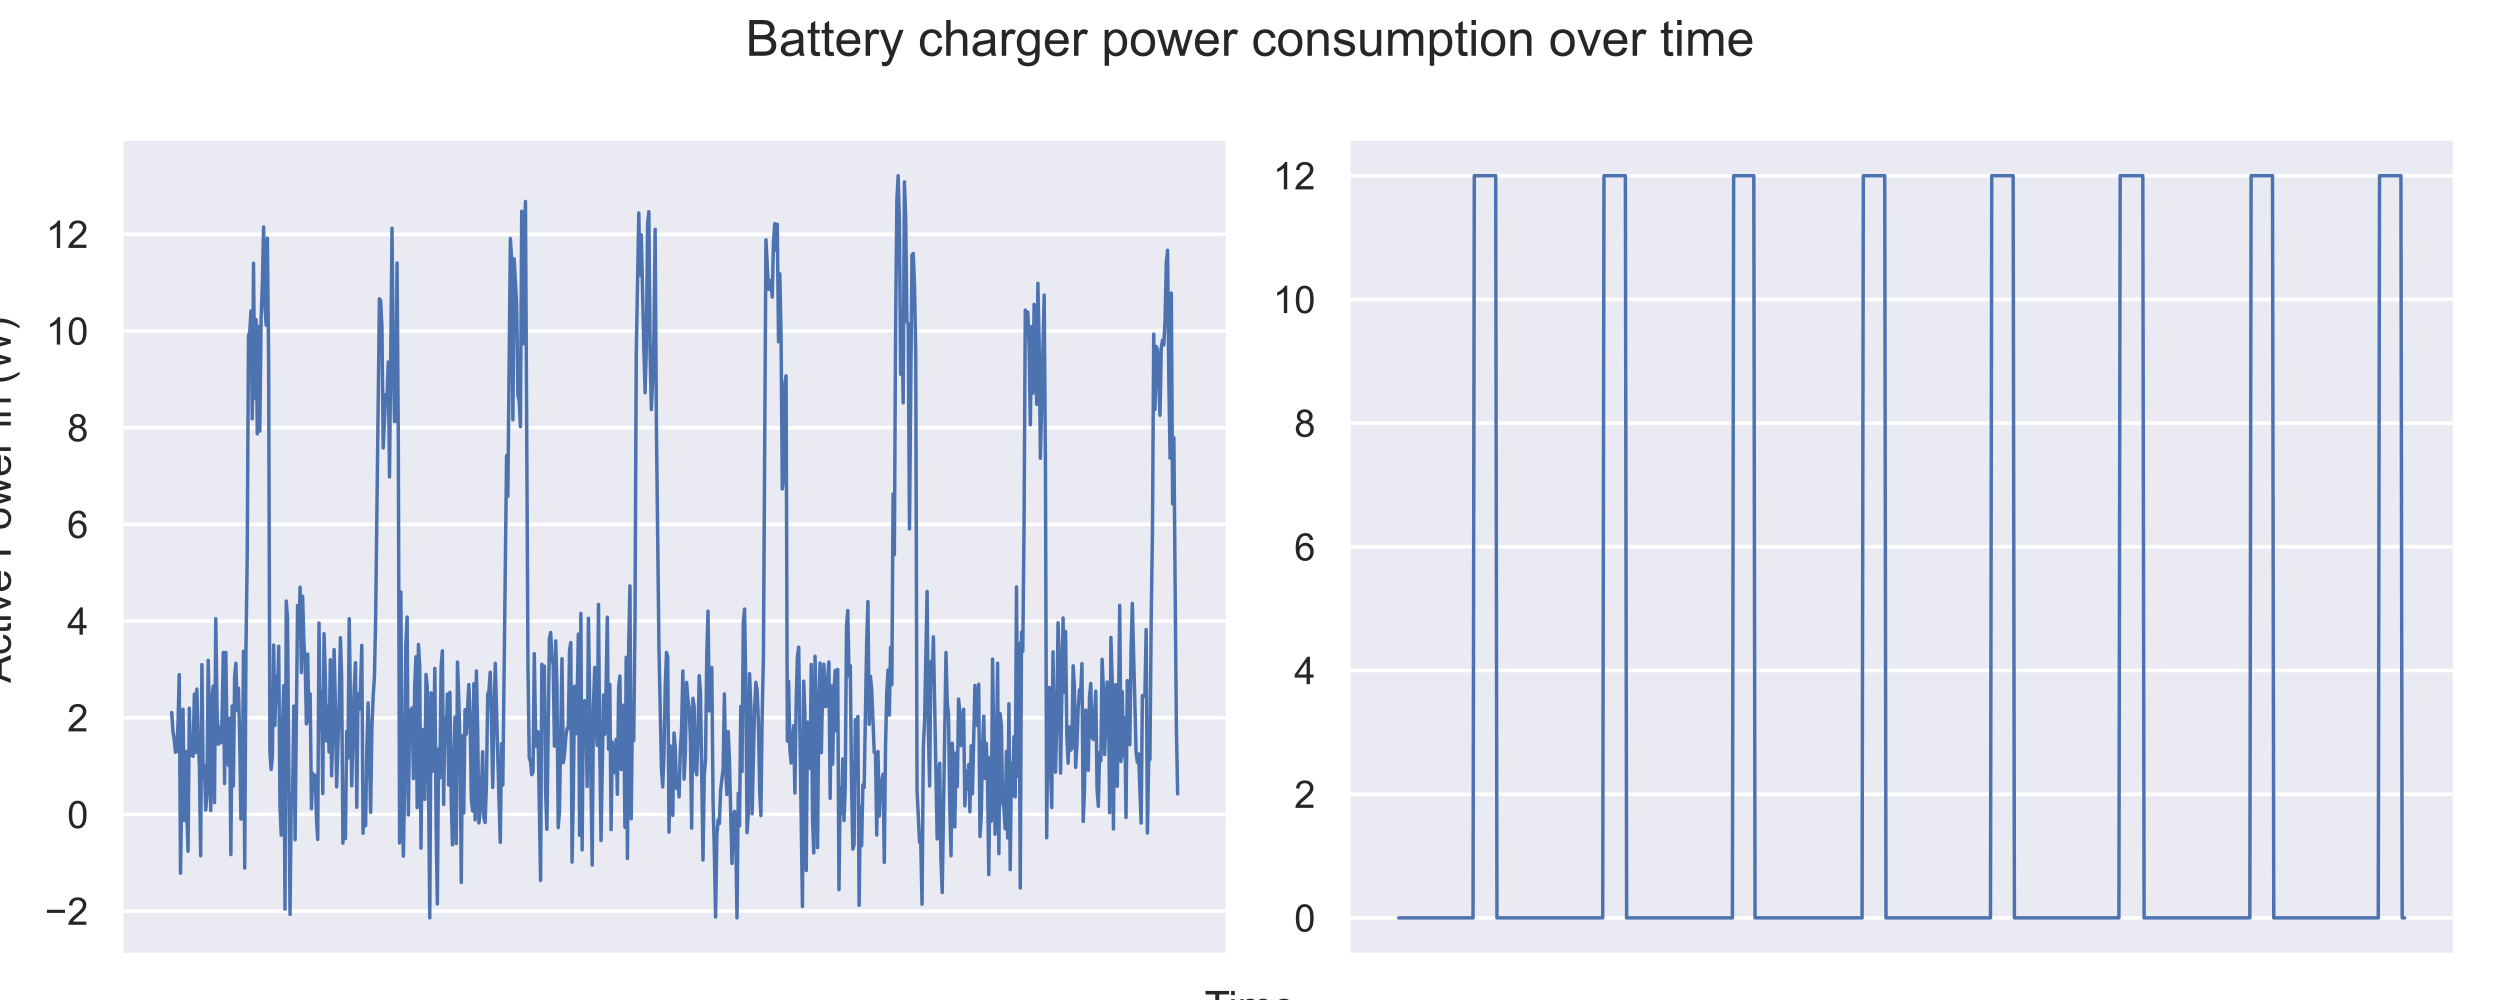 <?xml version="1.0" encoding="utf-8" standalone="no"?>
<!DOCTYPE svg PUBLIC "-//W3C//DTD SVG 1.1//EN"
  "http://www.w3.org/Graphics/SVG/1.1/DTD/svg11.dtd">
<!-- Created with matplotlib (https://matplotlib.org/) -->
<svg height="288pt" version="1.1" viewBox="0 0 720 288" width="720pt" xmlns="http://www.w3.org/2000/svg" xmlns:xlink="http://www.w3.org/1999/xlink">
 <defs>
  <style type="text/css">*{stroke-linecap:butt;stroke-linejoin:round;}</style>
 </defs>
 <g id="figure_1">
  <g id="patch_1">
   <path d="M 0 288 
L 720 288 
L 720 0 
L 0 0 
z
" style="fill:#ffffff;"/>
  </g>
  <g id="axes_1">
   <g id="patch_2">
    <path d="M 34.96 275.04 
L 353.645 275.04 
L 353.645 39.92 
L 34.96 39.92 
z
" style="fill:#eaeaf2;"/>
   </g>
   <g id="matplotlib.axis_1"/>
   <g id="matplotlib.axis_2">
    <g id="ytick_1">
     <g id="line2d_1">
      <path clip-path="url(#p980a34488f)" d="M 34.96 262.413 
L 353.645 262.413 
" style="fill:none;stroke:#ffffff;stroke-linecap:round;"/>
     </g>
     <g id="text_1">
      <!-- −2 -->
      <g style="fill:#262626;" transform="translate(12.918 266.349)scale(0.11 -0.11)">
       <defs>
        <path d="M 52.828 31.203 
L 5.562 31.203 
L 5.562 39.406 
L 52.828 39.406 
z
" id="ArialMT-8722"/>
        <path d="M 50.344 8.453 
L 50.344 0 
L 3.031 0 
Q 2.938 3.172 4.047 6.109 
Q 5.859 10.938 9.828 15.625 
Q 13.812 20.312 21.344 26.469 
Q 33.016 36.031 37.109 41.625 
Q 41.219 47.219 41.219 52.203 
Q 41.219 57.422 37.469 61 
Q 33.734 64.594 27.734 64.594 
Q 21.391 64.594 17.578 60.781 
Q 13.766 56.984 13.719 50.25 
L 4.688 51.172 
Q 5.609 61.281 11.656 66.578 
Q 17.719 71.875 27.938 71.875 
Q 38.234 71.875 44.234 66.156 
Q 50.25 60.453 50.25 52 
Q 50.25 47.703 48.484 43.547 
Q 46.734 39.406 42.656 34.812 
Q 38.578 30.219 29.109 22.219 
Q 21.188 15.578 18.938 13.203 
Q 16.703 10.844 15.234 8.453 
z
" id="ArialMT-50"/>
       </defs>
       <use xlink:href="#ArialMT-8722"/>
       <use x="58.398" xlink:href="#ArialMT-50"/>
      </g>
     </g>
    </g>
    <g id="ytick_2">
     <g id="line2d_2">
      <path clip-path="url(#p980a34488f)" d="M 34.96 234.562 
L 353.645 234.562 
" style="fill:none;stroke:#ffffff;stroke-linecap:round;"/>
     </g>
     <g id="text_2">
      <!-- 0 -->
      <g style="fill:#262626;" transform="translate(19.343 238.499)scale(0.11 -0.11)">
       <defs>
        <path d="M 4.156 35.297 
Q 4.156 48 6.766 55.734 
Q 9.375 63.484 14.516 67.672 
Q 19.672 71.875 27.484 71.875 
Q 33.25 71.875 37.594 69.547 
Q 41.938 67.234 44.766 62.859 
Q 47.609 58.5 49.219 52.219 
Q 50.828 45.953 50.828 35.297 
Q 50.828 22.703 48.234 14.969 
Q 45.656 7.234 40.5 3 
Q 35.359 -1.219 27.484 -1.219 
Q 17.141 -1.219 11.234 6.203 
Q 4.156 15.141 4.156 35.297 
z
M 13.188 35.297 
Q 13.188 17.672 17.312 11.828 
Q 21.438 6 27.484 6 
Q 33.547 6 37.672 11.859 
Q 41.797 17.719 41.797 35.297 
Q 41.797 52.984 37.672 58.781 
Q 33.547 64.594 27.391 64.594 
Q 21.344 64.594 17.719 59.469 
Q 13.188 52.938 13.188 35.297 
z
" id="ArialMT-48"/>
       </defs>
       <use xlink:href="#ArialMT-48"/>
      </g>
     </g>
    </g>
    <g id="ytick_3">
     <g id="line2d_3">
      <path clip-path="url(#p980a34488f)" d="M 34.96 206.712 
L 353.645 206.712 
" style="fill:none;stroke:#ffffff;stroke-linecap:round;"/>
     </g>
     <g id="text_3">
      <!-- 2 -->
      <g style="fill:#262626;" transform="translate(19.343 210.649)scale(0.11 -0.11)">
       <use xlink:href="#ArialMT-50"/>
      </g>
     </g>
    </g>
    <g id="ytick_4">
     <g id="line2d_4">
      <path clip-path="url(#p980a34488f)" d="M 34.96 178.861 
L 353.645 178.861 
" style="fill:none;stroke:#ffffff;stroke-linecap:round;"/>
     </g>
     <g id="text_4">
      <!-- 4 -->
      <g style="fill:#262626;" transform="translate(19.343 182.798)scale(0.11 -0.11)">
       <defs>
        <path d="M 32.328 0 
L 32.328 17.141 
L 1.266 17.141 
L 1.266 25.203 
L 33.938 71.578 
L 41.109 71.578 
L 41.109 25.203 
L 50.781 25.203 
L 50.781 17.141 
L 41.109 17.141 
L 41.109 0 
z
M 32.328 25.203 
L 32.328 57.469 
L 9.906 25.203 
z
" id="ArialMT-52"/>
       </defs>
       <use xlink:href="#ArialMT-52"/>
      </g>
     </g>
    </g>
    <g id="ytick_5">
     <g id="line2d_5">
      <path clip-path="url(#p980a34488f)" d="M 34.96 151.011 
L 353.645 151.011 
" style="fill:none;stroke:#ffffff;stroke-linecap:round;"/>
     </g>
     <g id="text_5">
      <!-- 6 -->
      <g style="fill:#262626;" transform="translate(19.343 154.948)scale(0.11 -0.11)">
       <defs>
        <path d="M 49.75 54.047 
L 41.016 53.375 
Q 39.844 58.547 37.703 60.891 
Q 34.125 64.656 28.906 64.656 
Q 24.703 64.656 21.531 62.312 
Q 17.391 59.281 14.984 53.469 
Q 12.594 47.656 12.5 36.922 
Q 15.672 41.75 20.266 44.094 
Q 24.859 46.438 29.891 46.438 
Q 38.672 46.438 44.844 39.969 
Q 51.031 33.5 51.031 23.25 
Q 51.031 16.5 48.125 10.719 
Q 45.219 4.938 40.141 1.859 
Q 35.062 -1.219 28.609 -1.219 
Q 17.625 -1.219 10.688 6.859 
Q 3.766 14.938 3.766 33.5 
Q 3.766 54.25 11.422 63.672 
Q 18.109 71.875 29.438 71.875 
Q 37.891 71.875 43.281 67.141 
Q 48.688 62.406 49.75 54.047 
z
M 13.875 23.188 
Q 13.875 18.656 15.797 14.5 
Q 17.719 10.359 21.188 8.172 
Q 24.656 6 28.469 6 
Q 34.031 6 38.031 10.484 
Q 42.047 14.984 42.047 22.703 
Q 42.047 30.125 38.078 34.391 
Q 34.125 38.672 28.125 38.672 
Q 22.172 38.672 18.016 34.391 
Q 13.875 30.125 13.875 23.188 
z
" id="ArialMT-54"/>
       </defs>
       <use xlink:href="#ArialMT-54"/>
      </g>
     </g>
    </g>
    <g id="ytick_6">
     <g id="line2d_6">
      <path clip-path="url(#p980a34488f)" d="M 34.96 123.16 
L 353.645 123.16 
" style="fill:none;stroke:#ffffff;stroke-linecap:round;"/>
     </g>
     <g id="text_6">
      <!-- 8 -->
      <g style="fill:#262626;" transform="translate(19.343 127.097)scale(0.11 -0.11)">
       <defs>
        <path d="M 17.672 38.812 
Q 12.203 40.828 9.562 44.531 
Q 6.938 48.25 6.938 53.422 
Q 6.938 61.234 12.547 66.547 
Q 18.172 71.875 27.484 71.875 
Q 36.859 71.875 42.578 66.422 
Q 48.297 60.984 48.297 53.172 
Q 48.297 48.188 45.672 44.5 
Q 43.062 40.828 37.75 38.812 
Q 44.344 36.672 47.781 31.875 
Q 51.219 27.094 51.219 20.453 
Q 51.219 11.281 44.719 5.031 
Q 38.234 -1.219 27.641 -1.219 
Q 17.047 -1.219 10.547 5.047 
Q 4.047 11.328 4.047 20.703 
Q 4.047 27.688 7.594 32.391 
Q 11.141 37.109 17.672 38.812 
z
M 15.922 53.719 
Q 15.922 48.641 19.188 45.406 
Q 22.469 42.188 27.688 42.188 
Q 32.766 42.188 36.016 45.375 
Q 39.266 48.578 39.266 53.219 
Q 39.266 58.062 35.906 61.359 
Q 32.562 64.656 27.594 64.656 
Q 22.562 64.656 19.234 61.422 
Q 15.922 58.203 15.922 53.719 
z
M 13.094 20.656 
Q 13.094 16.891 14.875 13.375 
Q 16.656 9.859 20.172 7.922 
Q 23.688 6 27.734 6 
Q 34.031 6 38.125 10.047 
Q 42.234 14.109 42.234 20.359 
Q 42.234 26.703 38.016 30.859 
Q 33.797 35.016 27.438 35.016 
Q 21.234 35.016 17.156 30.906 
Q 13.094 26.812 13.094 20.656 
z
" id="ArialMT-56"/>
       </defs>
       <use xlink:href="#ArialMT-56"/>
      </g>
     </g>
    </g>
    <g id="ytick_7">
     <g id="line2d_7">
      <path clip-path="url(#p980a34488f)" d="M 34.96 95.31 
L 353.645 95.31 
" style="fill:none;stroke:#ffffff;stroke-linecap:round;"/>
     </g>
     <g id="text_7">
      <!-- 10 -->
      <g style="fill:#262626;" transform="translate(13.226 99.247)scale(0.11 -0.11)">
       <defs>
        <path d="M 37.25 0 
L 28.469 0 
L 28.469 56 
Q 25.297 52.984 20.141 49.953 
Q 14.984 46.922 10.891 45.406 
L 10.891 53.906 
Q 18.266 57.375 23.781 62.297 
Q 29.297 67.234 31.594 71.875 
L 37.25 71.875 
z
" id="ArialMT-49"/>
       </defs>
       <use xlink:href="#ArialMT-49"/>
       <use x="55.615" xlink:href="#ArialMT-48"/>
      </g>
     </g>
    </g>
    <g id="ytick_8">
     <g id="line2d_8">
      <path clip-path="url(#p980a34488f)" d="M 34.96 67.46 
L 353.645 67.46 
" style="fill:none;stroke:#ffffff;stroke-linecap:round;"/>
     </g>
     <g id="text_8">
      <!-- 12 -->
      <g style="fill:#262626;" transform="translate(13.226 71.396)scale(0.11 -0.11)">
       <use xlink:href="#ArialMT-49"/>
       <use x="55.615" xlink:href="#ArialMT-50"/>
      </g>
     </g>
    </g>
   </g>
   <g id="line2d_9">
    <path clip-path="url(#p980a34488f)" d="M 49.446 205.206 
L 49.808 210.646 
L 50.171 212.862 
L 50.533 216.659 
L 50.896 216.418 
L 51.259 208.714 
L 51.621 194.291 
L 51.984 251.476 
L 52.709 204.267 
L 53.072 236.322 
L 53.434 216.355 
L 53.797 234.07 
L 54.159 245.165 
L 54.522 203.957 
L 54.885 217.564 
L 55.247 214.138 
L 55.61 217.82 
L 55.972 199.889 
L 56.335 216.705 
L 56.698 198.454 
L 57.06 213.058 
L 57.423 220.342 
L 57.785 246.432 
L 58.148 191.404 
L 58.511 223.794 
L 58.873 220.457 
L 59.236 233.274 
L 59.598 229.123 
L 59.961 190.172 
L 60.324 208.137 
L 60.686 233.432 
L 61.049 201.081 
L 61.411 197.611 
L 61.774 231.144 
L 62.137 178.177 
L 62.499 203.904 
L 62.862 214.341 
L 63.224 209.507 
L 63.587 213.956 
L 63.949 206.929 
L 64.312 187.895 
L 64.675 225.665 
L 65.037 187.902 
L 65.4 214.372 
L 65.762 220.396 
L 66.125 206.871 
L 66.488 246.113 
L 66.85 203.351 
L 67.213 226.394 
L 67.575 194.858 
L 67.938 191.017 
L 68.301 204.599 
L 68.663 198.173 
L 69.026 212.211 
L 69.388 235.91 
L 69.751 232.741 
L 70.114 187.585 
L 70.476 249.992 
L 70.839 186.724 
L 71.201 159.967 
L 71.564 96.768 
L 71.927 95.551 
L 72.289 89.54 
L 72.652 120.627 
L 73.014 75.816 
L 73.377 114.782 
L 73.74 92.083 
L 74.102 124.954 
L 74.465 94.04 
L 74.827 124.165 
L 75.19 92.09 
L 75.553 81.829 
L 75.915 65.376 
L 76.278 87.481 
L 76.64 93.614 
L 77.003 68.605 
L 77.366 103.925 
L 77.728 216.557 
L 78.091 221.591 
L 78.453 217.782 
L 78.816 185.794 
L 79.178 208.911 
L 79.541 194.81 
L 79.904 201.816 
L 80.266 186.118 
L 80.629 232.076 
L 80.991 240.561 
L 81.354 209.846 
L 81.717 197.491 
L 82.079 261.851 
L 82.442 173.12 
L 82.804 177.96 
L 83.53 263.338 
L 83.892 228.642 
L 84.255 230.143 
L 84.617 203.354 
L 84.98 241.836 
L 85.705 174.383 
L 86.068 183.502 
L 86.43 169.134 
L 86.793 193.702 
L 87.156 171.762 
L 87.518 185.093 
L 87.881 190.398 
L 88.243 208.49 
L 88.606 188.371 
L 88.969 207.819 
L 89.331 199.842 
L 89.694 232.888 
L 90.056 222.699 
L 90.419 224.477 
L 90.782 223.314 
L 91.144 235.854 
L 91.507 241.759 
L 91.869 179.432 
L 92.232 209.858 
L 92.595 199.257 
L 92.957 228.55 
L 93.32 182.505 
L 93.682 194.354 
L 94.045 213.395 
L 94.407 203.465 
L 94.77 216.559 
L 95.133 190.023 
L 95.495 223.44 
L 95.858 210.834 
L 96.22 187.046 
L 96.583 202.167 
L 96.946 226.614 
L 97.671 203.632 
L 98.033 183.648 
L 98.396 195.174 
L 98.759 242.836 
L 99.121 233.844 
L 99.484 241.497 
L 99.846 210.695 
L 100.209 218.335 
L 100.572 178.183 
L 101.297 226.32 
L 102.022 198.079 
L 102.385 190.848 
L 102.747 232.473 
L 103.11 199.746 
L 103.472 204.286 
L 103.835 198.255 
L 104.198 185.851 
L 104.56 239.998 
L 104.923 225.839 
L 105.285 237.795 
L 105.648 215.614 
L 106.011 202.439 
L 106.373 215.449 
L 106.736 233.976 
L 107.098 210.077 
L 107.461 200.611 
L 107.824 195.223 
L 108.186 178.058 
L 109.274 86.048 
L 109.636 86.613 
L 109.999 94.125 
L 110.362 128.998 
L 111.087 113.604 
L 111.449 114.851 
L 111.812 104.259 
L 112.175 137.345 
L 112.9 65.746 
L 113.262 102.482 
L 113.625 121.433 
L 113.988 121.223 
L 114.35 75.756 
L 114.713 126.416 
L 115.075 242.778 
L 115.438 170.483 
L 115.801 222.01 
L 116.163 246.581 
L 116.526 227.41 
L 116.888 185.549 
L 117.251 177.709 
L 117.614 234.716 
L 117.976 204.573 
L 118.339 204.729 
L 118.701 203.895 
L 119.064 224.238 
L 119.427 197.971 
L 119.789 189.138 
L 120.152 232.581 
L 120.514 185.594 
L 120.877 192.027 
L 121.24 244.248 
L 121.602 210.116 
L 121.965 213.274 
L 122.327 230.227 
L 122.69 194.265 
L 123.053 197.861 
L 123.415 226.612 
L 123.778 264.347 
L 124.14 199.538 
L 124.503 222.167 
L 124.866 218.144 
L 125.228 192.501 
L 125.591 236.642 
L 125.953 260.332 
L 126.316 215.719 
L 126.678 224.039 
L 127.041 191.964 
L 127.404 187.444 
L 127.766 231.701 
L 128.129 206.817 
L 128.491 213.447 
L 128.854 199.885 
L 129.217 226.097 
L 129.579 199.393 
L 129.942 229.525 
L 130.304 243.3 
L 130.667 220.766 
L 131.03 206.526 
L 131.392 242.971 
L 131.755 190.664 
L 132.117 200.867 
L 132.48 214.868 
L 132.843 254.142 
L 133.205 211.908 
L 133.568 234.152 
L 133.93 204.406 
L 134.293 211.432 
L 135.018 197.168 
L 135.381 205.985 
L 135.743 230.058 
L 136.106 233.55 
L 136.469 196.914 
L 136.831 236.11 
L 137.194 193.262 
L 137.556 209.556 
L 137.919 236.994 
L 138.282 233.771 
L 138.644 227.949 
L 139.007 216.523 
L 139.369 235.549 
L 139.732 236.896 
L 140.095 225.483 
L 140.457 199.916 
L 140.82 199.013 
L 141.182 193.588 
L 141.545 207.694 
L 141.907 226.785 
L 142.27 205.503 
L 142.633 191.027 
L 143.72 230.722 
L 144.083 242.6 
L 144.446 214.18 
L 144.808 226.083 
L 145.896 131.226 
L 146.259 142.933 
L 146.984 68.723 
L 147.346 74.482 
L 147.709 120.882 
L 148.072 74.528 
L 148.797 87.722 
L 149.159 113.888 
L 149.522 115.402 
L 149.885 122.881 
L 150.247 60.81 
L 150.61 99.033 
L 150.972 73.62 
L 151.335 58.016 
L 152.06 192.429 
L 152.423 218.28 
L 152.785 219.293 
L 153.148 223.108 
L 153.511 222.293 
L 153.873 188.263 
L 154.236 209.79 
L 154.598 215.08 
L 154.961 210.778 
L 155.686 253.569 
L 156.049 191.293 
L 156.411 194.187 
L 156.774 191.859 
L 157.136 227.993 
L 157.499 238.842 
L 158.224 183.977 
L 158.587 182.162 
L 158.949 189.267 
L 159.312 191.404 
L 159.675 214.895 
L 160.037 184.574 
L 160.4 197.131 
L 160.762 238.369 
L 161.125 233.746 
L 161.85 189.688 
L 162.213 219.646 
L 162.575 217.457 
L 162.938 212.359 
L 163.301 209.854 
L 163.663 209.852 
L 164.026 187.344 
L 164.388 185.055 
L 164.751 248.282 
L 165.114 228.816 
L 165.476 197.634 
L 165.839 211.322 
L 166.201 201.973 
L 166.564 182.613 
L 166.927 240.595 
L 167.289 176.635 
L 167.652 244.758 
L 168.014 202.109 
L 168.377 201.811 
L 168.74 204.707 
L 169.102 226.517 
L 169.465 178.055 
L 170.553 249.134 
L 170.915 203.29 
L 171.278 192.204 
L 171.64 208.796 
L 172.003 214.683 
L 172.365 174.071 
L 172.728 215.326 
L 173.091 242.079 
L 173.816 200.175 
L 174.178 211.48 
L 174.541 198.805 
L 174.904 177.753 
L 175.266 215.761 
L 175.629 197.116 
L 175.991 238.939 
L 176.354 213.731 
L 176.717 219.01 
L 177.079 222.556 
L 177.442 212.943 
L 177.804 228.738 
L 178.167 197.945 
L 178.53 194.714 
L 178.892 221.631 
L 179.255 218.908 
L 179.617 203.079 
L 179.98 238.288 
L 180.343 189.308 
L 180.705 247.252 
L 181.068 185.432 
L 181.43 168.741 
L 181.793 235.801 
L 182.156 202.799 
L 182.518 213.289 
L 182.881 178.341 
L 183.243 101.727 
L 183.969 61.342 
L 184.331 79.205 
L 184.694 67.639 
L 185.419 99.899 
L 185.782 113.095 
L 186.144 100.363 
L 186.507 64.589 
L 186.869 60.983 
L 187.232 101.923 
L 187.594 117.927 
L 187.957 109.678 
L 188.32 96.91 
L 188.682 66.066 
L 189.045 122.654 
L 189.77 185.953 
L 190.495 221.291 
L 190.858 226.611 
L 191.22 217.703 
L 191.583 197.703 
L 191.946 187.912 
L 192.308 189.235 
L 192.671 239.641 
L 193.033 214.794 
L 193.396 217.226 
L 193.759 234.856 
L 194.121 211.12 
L 194.484 215.499 
L 194.846 227.039 
L 195.209 223.883 
L 195.572 229.507 
L 195.934 216.141 
L 196.297 209.827 
L 196.659 193.254 
L 197.022 224.378 
L 197.385 216.69 
L 197.747 196.539 
L 198.11 201.494 
L 198.472 203.628 
L 198.835 213.137 
L 199.198 238.488 
L 199.56 201.129 
L 199.923 203.608 
L 200.285 221.336 
L 200.648 223.142 
L 201.011 212.183 
L 201.373 194.611 
L 201.736 199.403 
L 202.461 247.688 
L 202.823 223.651 
L 203.186 218.552 
L 203.549 188.608 
L 203.911 176.018 
L 204.274 204.744 
L 204.999 192.235 
L 205.362 231.213 
L 205.724 244.826 
L 206.087 264.121 
L 206.449 240.764 
L 206.812 236.117 
L 207.175 237.178 
L 207.537 227.497 
L 208.262 221.434 
L 208.625 199.863 
L 208.988 221.374 
L 209.35 228.802 
L 209.713 210.71 
L 210.075 218.666 
L 210.801 248.65 
L 211.163 237.81 
L 211.526 233.676 
L 211.888 240.435 
L 212.251 264.353 
L 212.614 228.474 
L 212.976 237.816 
L 213.339 203.435 
L 213.701 222.202 
L 214.064 179.403 
L 214.427 175.407 
L 214.789 196.951 
L 215.152 239.807 
L 215.514 234.198 
L 215.877 194.034 
L 216.24 203.915 
L 216.602 234.39 
L 217.327 203.987 
L 217.69 196.503 
L 218.052 198.853 
L 218.415 207.623 
L 218.778 227.51 
L 219.14 234.892 
L 219.503 206.008 
L 219.865 189.179 
L 220.591 69.041 
L 221.316 83.339 
L 221.678 83.161 
L 222.041 80.73 
L 222.404 85.536 
L 222.766 69.738 
L 223.129 64.421 
L 223.491 72.048 
L 223.854 64.61 
L 224.217 98.434 
L 224.579 78.87 
L 224.942 96.784 
L 225.304 140.8 
L 225.667 137.598 
L 226.03 110.679 
L 226.392 108.237 
L 226.755 213.466 
L 227.117 196.226 
L 227.48 215.715 
L 227.843 219.772 
L 228.205 213.058 
L 228.568 209.005 
L 228.93 228.377 
L 229.293 202.309 
L 229.656 189.13 
L 230.018 186.394 
L 231.106 261.09 
L 231.469 196.19 
L 231.831 206.285 
L 232.194 250.727 
L 232.556 207.969 
L 232.919 210.189 
L 233.281 221.3 
L 233.644 191.369 
L 234.007 236.028 
L 234.369 245.644 
L 234.732 189.007 
L 235.094 207.832 
L 235.457 244.122 
L 235.82 203.222 
L 236.182 190.978 
L 236.545 216.776 
L 236.907 198.892 
L 237.27 191.265 
L 237.633 203.52 
L 237.995 203.383 
L 238.358 195.281 
L 238.72 190.642 
L 239.083 229.918 
L 239.446 197.557 
L 239.808 220.084 
L 240.171 199.385 
L 240.533 193.087 
L 240.896 210.532 
L 241.259 192.805 
L 241.621 256.2 
L 241.984 226.994 
L 242.346 234.316 
L 242.709 218.573 
L 243.072 236.322 
L 243.434 226.383 
L 243.797 180.465 
L 244.159 175.853 
L 244.522 194.706 
L 244.885 191.752 
L 245.247 225.841 
L 245.61 244.521 
L 245.972 243.272 
L 246.335 207.24 
L 246.698 215.21 
L 247.06 206.327 
L 247.423 260.725 
L 247.785 232.287 
L 248.148 243.57 
L 248.51 226.068 
L 248.873 226.82 
L 249.598 185.222 
L 249.961 173.29 
L 250.323 208.595 
L 250.686 194.795 
L 251.049 198.613 
L 251.774 216.679 
L 252.136 216.784 
L 252.499 240.497 
L 252.862 216.447 
L 253.224 235.021 
L 253.587 225.631 
L 253.949 224.902 
L 254.312 222.987 
L 254.675 248.381 
L 255.037 214.406 
L 255.4 199.177 
L 255.762 192.94 
L 256.125 205.941 
L 256.488 186.443 
L 256.85 197.188 
L 257.213 142.274 
L 257.575 159.782 
L 257.938 92.981 
L 258.301 57.573 
L 258.663 50.607 
L 259.026 63.784 
L 259.388 107.802 
L 259.751 89.631 
L 260.114 116.003 
L 260.476 52.4 
L 260.839 63.037 
L 261.201 92.598 
L 261.564 93.314 
L 261.927 152.34 
L 262.652 73.478 
L 263.014 72.998 
L 263.377 82.207 
L 263.739 102.436 
L 264.102 227.458 
L 264.827 242.439 
L 265.19 243.158 
L 265.552 260.406 
L 265.915 215.508 
L 266.278 207.697 
L 267.003 170.325 
L 267.365 210.133 
L 267.728 226.364 
L 268.091 190.493 
L 268.453 196.295 
L 268.816 183.423 
L 269.904 241.608 
L 270.266 224.467 
L 270.629 219.826 
L 270.991 247.563 
L 271.354 257.044 
L 272.442 187.913 
L 272.804 202.261 
L 273.167 205.698 
L 273.53 231.957 
L 273.892 246.451 
L 274.255 214.034 
L 274.617 222.466 
L 274.98 238.164 
L 275.343 216.857 
L 275.705 226.515 
L 276.068 201.345 
L 276.43 205.007 
L 276.793 214.749 
L 277.156 211.498 
L 277.518 204.268 
L 277.881 232.085 
L 278.243 222.112 
L 278.606 227.209 
L 278.969 220.217 
L 279.331 233.779 
L 279.694 214.813 
L 280.056 228.621 
L 280.781 197.395 
L 281.144 206.973 
L 281.507 208.973 
L 281.869 197.043 
L 282.232 240.933 
L 282.594 234.858 
L 282.957 215.49 
L 283.32 206.238 
L 283.682 224.191 
L 284.045 214.045 
L 284.407 224.987 
L 284.77 251.876 
L 285.133 218.095 
L 285.495 236.483 
L 285.858 189.816 
L 286.583 240.242 
L 286.946 221.391 
L 287.308 191.029 
L 287.671 245.862 
L 288.033 205.497 
L 288.396 209.116 
L 288.759 231.215 
L 289.121 232.603 
L 289.484 238.668 
L 289.846 216.416 
L 290.209 241.333 
L 290.572 202.672 
L 290.934 250.471 
L 291.297 219.815 
L 291.659 229.194 
L 292.022 212.191 
L 292.385 229.476 
L 292.747 169.044 
L 293.11 223.548 
L 293.472 185.286 
L 293.835 255.727 
L 294.198 182.064 
L 294.56 187.581 
L 294.923 151.444 
L 295.285 89.288 
L 295.648 92.999 
L 296.01 89.877 
L 296.373 99.617 
L 296.736 122.324 
L 297.098 94.038 
L 297.461 113.267 
L 297.823 87.65 
L 298.186 97.76 
L 298.549 116.455 
L 298.911 81.607 
L 299.274 98.942 
L 299.636 131.984 
L 300.724 84.992 
L 301.087 134.49 
L 301.449 241.282 
L 301.812 203.015 
L 302.175 197.99 
L 302.537 221.022 
L 302.9 232.577 
L 303.262 187.73 
L 303.625 211.291 
L 303.988 222.381 
L 304.35 207.829 
L 304.713 179.361 
L 305.075 189.847 
L 305.438 222.656 
L 306.163 177.985 
L 306.526 199.437 
L 306.888 181.865 
L 307.251 211.914 
L 307.614 219.785 
L 307.976 209.396 
L 308.339 216.058 
L 308.701 215.455 
L 309.064 191.741 
L 309.427 197.734 
L 309.789 220.991 
L 310.152 214.579 
L 310.514 204.188 
L 310.877 198.665 
L 311.239 199.494 
L 311.602 191.13 
L 311.965 236.568 
L 312.327 227.485 
L 312.69 204.505 
L 313.415 221.835 
L 313.778 200.546 
L 314.14 196.857 
L 314.503 212.249 
L 314.865 213.001 
L 315.591 199.059 
L 315.953 227.387 
L 316.316 232.217 
L 316.678 216.733 
L 317.041 219.102 
L 317.404 189.888 
L 317.766 198.067 
L 318.129 217.306 
L 318.854 196.418 
L 319.217 199.354 
L 319.579 234.065 
L 319.942 183.579 
L 320.304 195.687 
L 320.667 238.731 
L 321.03 197.333 
L 321.392 197.187 
L 321.755 226.453 
L 322.117 204.967 
L 322.48 174.354 
L 322.843 219.306 
L 323.205 199.193 
L 323.568 217.689 
L 323.93 206.691 
L 324.293 235.42 
L 324.656 196.005 
L 325.018 203.102 
L 325.381 214.487 
L 325.743 187.436 
L 326.106 173.767 
L 327.194 216.591 
L 327.556 219.548 
L 327.919 217.144 
L 328.644 237.047 
L 329.007 200.334 
L 329.369 200.611 
L 329.732 200.17 
L 330.094 181.303 
L 330.457 239.905 
L 330.82 219.072 
L 331.182 218.706 
L 331.545 177.868 
L 331.907 153.164 
L 332.27 96.248 
L 332.633 117.955 
L 332.995 99.784 
L 333.358 100.756 
L 334.083 119.62 
L 334.446 100.106 
L 334.808 97.954 
L 335.171 99.327 
L 335.533 92.389 
L 335.896 75.764 
L 336.259 72.067 
L 336.621 109.363 
L 336.984 131.942 
L 337.346 84.404 
L 337.709 145.08 
L 338.072 126.074 
L 338.797 209.775 
L 339.159 228.602 
L 339.159 228.602 
" style="fill:none;stroke:#4c72b0;stroke-linecap:round;"/>
   </g>
   <g id="patch_3">
    <path d="M 34.96 275.04 
L 34.96 39.92 
" style="fill:none;stroke:#ffffff;stroke-linecap:square;stroke-linejoin:miter;stroke-width:1.25;"/>
   </g>
   <g id="patch_4">
    <path d="M 353.645 275.04 
L 353.645 39.92 
" style="fill:none;stroke:#ffffff;stroke-linecap:square;stroke-linejoin:miter;stroke-width:1.25;"/>
   </g>
   <g id="patch_5">
    <path d="M 34.96 275.04 
L 353.645 275.04 
" style="fill:none;stroke:#ffffff;stroke-linecap:square;stroke-linejoin:miter;stroke-width:1.25;"/>
   </g>
   <g id="patch_6">
    <path d="M 34.96 39.92 
L 353.645 39.92 
" style="fill:none;stroke:#ffffff;stroke-linecap:square;stroke-linejoin:miter;stroke-width:1.25;"/>
   </g>
  </g>
  <g id="axes_2">
   <g id="patch_7">
    <path d="M 388.355 275.04 
L 707.04 275.04 
L 707.04 39.92 
L 388.355 39.92 
z
" style="fill:#eaeaf2;"/>
   </g>
   <g id="matplotlib.axis_3"/>
   <g id="matplotlib.axis_4">
    <g id="ytick_9">
     <g id="line2d_10">
      <path clip-path="url(#p1e098c71e6)" d="M 388.355 264.353 
L 707.04 264.353 
" style="fill:none;stroke:#ffffff;stroke-linecap:round;"/>
     </g>
     <g id="text_9">
      <!-- 0 -->
      <g style="fill:#262626;" transform="translate(372.738 268.29)scale(0.11 -0.11)">
       <use xlink:href="#ArialMT-48"/>
      </g>
     </g>
    </g>
    <g id="ytick_10">
     <g id="line2d_11">
      <path clip-path="url(#p1e098c71e6)" d="M 388.355 228.728 
L 707.04 228.728 
" style="fill:none;stroke:#ffffff;stroke-linecap:round;"/>
     </g>
     <g id="text_10">
      <!-- 2 -->
      <g style="fill:#262626;" transform="translate(372.738 232.665)scale(0.11 -0.11)">
       <use xlink:href="#ArialMT-50"/>
      </g>
     </g>
    </g>
    <g id="ytick_11">
     <g id="line2d_12">
      <path clip-path="url(#p1e098c71e6)" d="M 388.355 193.104 
L 707.04 193.104 
" style="fill:none;stroke:#ffffff;stroke-linecap:round;"/>
     </g>
     <g id="text_11">
      <!-- 4 -->
      <g style="fill:#262626;" transform="translate(372.738 197.041)scale(0.11 -0.11)">
       <use xlink:href="#ArialMT-52"/>
      </g>
     </g>
    </g>
    <g id="ytick_12">
     <g id="line2d_13">
      <path clip-path="url(#p1e098c71e6)" d="M 388.355 157.48 
L 707.04 157.48 
" style="fill:none;stroke:#ffffff;stroke-linecap:round;"/>
     </g>
     <g id="text_12">
      <!-- 6 -->
      <g style="fill:#262626;" transform="translate(372.738 161.417)scale(0.11 -0.11)">
       <use xlink:href="#ArialMT-54"/>
      </g>
     </g>
    </g>
    <g id="ytick_13">
     <g id="line2d_14">
      <path clip-path="url(#p1e098c71e6)" d="M 388.355 121.856 
L 707.04 121.856 
" style="fill:none;stroke:#ffffff;stroke-linecap:round;"/>
     </g>
     <g id="text_13">
      <!-- 8 -->
      <g style="fill:#262626;" transform="translate(372.738 125.793)scale(0.11 -0.11)">
       <use xlink:href="#ArialMT-56"/>
      </g>
     </g>
    </g>
    <g id="ytick_14">
     <g id="line2d_15">
      <path clip-path="url(#p1e098c71e6)" d="M 388.355 86.232 
L 707.04 86.232 
" style="fill:none;stroke:#ffffff;stroke-linecap:round;"/>
     </g>
     <g id="text_14">
      <!-- 10 -->
      <g style="fill:#262626;" transform="translate(366.621 90.168)scale(0.11 -0.11)">
       <use xlink:href="#ArialMT-49"/>
       <use x="55.615" xlink:href="#ArialMT-48"/>
      </g>
     </g>
    </g>
    <g id="ytick_15">
     <g id="line2d_16">
      <path clip-path="url(#p1e098c71e6)" d="M 388.355 50.607 
L 707.04 50.607 
" style="fill:none;stroke:#ffffff;stroke-linecap:round;"/>
     </g>
     <g id="text_15">
      <!-- 12 -->
      <g style="fill:#262626;" transform="translate(366.621 54.544)scale(0.11 -0.11)">
       <use xlink:href="#ArialMT-49"/>
       <use x="55.615" xlink:href="#ArialMT-50"/>
      </g>
     </g>
    </g>
   </g>
   <g id="line2d_17">
    <path clip-path="url(#p1e098c71e6)" d="M 402.841 264.353 
L 424.234 264.353 
L 424.596 50.607 
L 430.761 50.607 
L 431.123 264.353 
L 461.581 264.353 
L 461.944 50.607 
L 468.108 50.607 
L 468.47 264.353 
L 498.928 264.353 
L 499.291 50.607 
L 505.093 50.607 
L 505.455 264.353 
L 536.276 264.353 
L 536.638 50.607 
L 542.802 50.607 
L 543.165 264.353 
L 573.26 264.353 
L 573.623 50.607 
L 579.787 50.607 
L 580.15 264.353 
L 610.245 264.353 
L 610.608 50.607 
L 617.134 50.607 
L 617.497 264.353 
L 647.955 264.353 
L 648.318 50.607 
L 654.482 50.607 
L 654.844 264.353 
L 684.94 264.353 
L 685.302 50.607 
L 691.467 50.607 
L 691.829 264.353 
L 692.554 264.353 
L 692.554 264.353 
" style="fill:none;stroke:#4c72b0;stroke-linecap:round;"/>
   </g>
   <g id="patch_8">
    <path d="M 388.355 275.04 
L 388.355 39.92 
" style="fill:none;stroke:#ffffff;stroke-linecap:square;stroke-linejoin:miter;stroke-width:1.25;"/>
   </g>
   <g id="patch_9">
    <path d="M 707.04 275.04 
L 707.04 39.92 
" style="fill:none;stroke:#ffffff;stroke-linecap:square;stroke-linejoin:miter;stroke-width:1.25;"/>
   </g>
   <g id="patch_10">
    <path d="M 388.355 275.04 
L 707.04 275.04 
" style="fill:none;stroke:#ffffff;stroke-linecap:square;stroke-linejoin:miter;stroke-width:1.25;"/>
   </g>
   <g id="patch_11">
    <path d="M 388.355 39.92 
L 707.04 39.92 
" style="fill:none;stroke:#ffffff;stroke-linecap:square;stroke-linejoin:miter;stroke-width:1.25;"/>
   </g>
  </g>
  <g id="text_16">
   <!-- Time -->
   <g style="fill:#262626;" transform="translate(346.893 293.982)scale(0.12 -0.12)">
    <defs>
     <path d="M 25.922 0 
L 25.922 63.141 
L 2.344 63.141 
L 2.344 71.578 
L 59.078 71.578 
L 59.078 63.141 
L 35.406 63.141 
L 35.406 0 
z
" id="ArialMT-84"/>
     <path d="M 6.641 61.469 
L 6.641 71.578 
L 15.438 71.578 
L 15.438 61.469 
z
M 6.641 0 
L 6.641 51.859 
L 15.438 51.859 
L 15.438 0 
z
" id="ArialMT-105"/>
     <path d="M 6.594 0 
L 6.594 51.859 
L 14.453 51.859 
L 14.453 44.578 
Q 16.891 48.391 20.938 50.703 
Q 25 53.031 30.172 53.031 
Q 35.938 53.031 39.625 50.641 
Q 43.312 48.25 44.828 43.953 
Q 50.984 53.031 60.844 53.031 
Q 68.562 53.031 72.703 48.75 
Q 76.859 44.484 76.859 35.594 
L 76.859 0 
L 68.109 0 
L 68.109 32.672 
Q 68.109 37.938 67.25 40.25 
Q 66.406 42.578 64.156 43.984 
Q 61.922 45.406 58.891 45.406 
Q 53.422 45.406 49.797 41.766 
Q 46.188 38.141 46.188 30.125 
L 46.188 0 
L 37.406 0 
L 37.406 33.688 
Q 37.406 39.547 35.25 42.469 
Q 33.109 45.406 28.219 45.406 
Q 24.516 45.406 21.359 43.453 
Q 18.219 41.5 16.797 37.734 
Q 15.375 33.984 15.375 26.906 
L 15.375 0 
z
" id="ArialMT-109"/>
     <path d="M 42.094 16.703 
L 51.172 15.578 
Q 49.031 7.625 43.219 3.219 
Q 37.406 -1.172 28.375 -1.172 
Q 17 -1.172 10.328 5.828 
Q 3.656 12.844 3.656 25.484 
Q 3.656 38.578 10.391 45.797 
Q 17.141 53.031 27.875 53.031 
Q 38.281 53.031 44.875 45.953 
Q 51.469 38.875 51.469 26.031 
Q 51.469 25.25 51.422 23.688 
L 12.75 23.688 
Q 13.234 15.141 17.578 10.594 
Q 21.922 6.062 28.422 6.062 
Q 33.25 6.062 36.672 8.594 
Q 40.094 11.141 42.094 16.703 
z
M 13.234 30.906 
L 42.188 30.906 
Q 41.609 37.453 38.875 40.719 
Q 34.672 45.797 27.984 45.797 
Q 21.922 45.797 17.797 41.75 
Q 13.672 37.703 13.234 30.906 
z
" id="ArialMT-101"/>
    </defs>
    <use xlink:href="#ArialMT-84"/>
    <use x="57.334" xlink:href="#ArialMT-105"/>
    <use x="79.551" xlink:href="#ArialMT-109"/>
    <use x="162.852" xlink:href="#ArialMT-101"/>
   </g>
  </g>
  <g id="text_17">
   <!-- Active Power in (W) -->
   <g style="fill:#262626;" transform="translate(3.105 196.674)rotate(-90)scale(0.12 -0.12)">
    <defs>
     <path d="M -0.141 0 
L 27.344 71.578 
L 37.547 71.578 
L 66.844 0 
L 56.062 0 
L 47.703 21.688 
L 17.781 21.688 
L 9.906 0 
z
M 20.516 29.391 
L 44.781 29.391 
L 37.312 49.219 
Q 33.891 58.25 32.234 64.062 
Q 30.859 57.172 28.375 50.391 
z
" id="ArialMT-65"/>
     <path d="M 40.438 19 
L 49.078 17.875 
Q 47.656 8.938 41.812 3.875 
Q 35.984 -1.172 27.484 -1.172 
Q 16.844 -1.172 10.375 5.781 
Q 3.906 12.75 3.906 25.734 
Q 3.906 34.125 6.688 40.422 
Q 9.469 46.734 15.156 49.875 
Q 20.844 53.031 27.547 53.031 
Q 35.984 53.031 41.359 48.75 
Q 46.734 44.484 48.25 36.625 
L 39.703 35.297 
Q 38.484 40.531 35.375 43.156 
Q 32.281 45.797 27.875 45.797 
Q 21.234 45.797 17.078 41.031 
Q 12.938 36.281 12.938 25.984 
Q 12.938 15.531 16.938 10.797 
Q 20.953 6.062 27.391 6.062 
Q 32.562 6.062 36.031 9.234 
Q 39.5 12.406 40.438 19 
z
" id="ArialMT-99"/>
     <path d="M 25.781 7.859 
L 27.047 0.094 
Q 23.344 -0.688 20.406 -0.688 
Q 15.625 -0.688 12.984 0.828 
Q 10.359 2.344 9.281 4.812 
Q 8.203 7.281 8.203 15.188 
L 8.203 45.016 
L 1.766 45.016 
L 1.766 51.859 
L 8.203 51.859 
L 8.203 64.703 
L 16.938 69.969 
L 16.938 51.859 
L 25.781 51.859 
L 25.781 45.016 
L 16.938 45.016 
L 16.938 14.703 
Q 16.938 10.938 17.406 9.859 
Q 17.875 8.797 18.922 8.156 
Q 19.969 7.516 21.922 7.516 
Q 23.391 7.516 25.781 7.859 
z
" id="ArialMT-116"/>
     <path d="M 21 0 
L 1.266 51.859 
L 10.547 51.859 
L 21.688 20.797 
Q 23.484 15.766 25 10.359 
Q 26.172 14.453 28.266 20.219 
L 39.797 51.859 
L 48.828 51.859 
L 29.203 0 
z
" id="ArialMT-118"/>
     <path id="ArialMT-32"/>
     <path d="M 7.719 0 
L 7.719 71.578 
L 34.719 71.578 
Q 41.844 71.578 45.609 70.906 
Q 50.875 70.016 54.438 67.547 
Q 58.016 65.094 60.188 60.641 
Q 62.359 56.203 62.359 50.875 
Q 62.359 41.75 56.547 35.422 
Q 50.734 29.109 35.547 29.109 
L 17.188 29.109 
L 17.188 0 
z
M 17.188 37.547 
L 35.688 37.547 
Q 44.875 37.547 48.734 40.969 
Q 52.594 44.391 52.594 50.594 
Q 52.594 55.078 50.312 58.266 
Q 48.047 61.469 44.344 62.5 
Q 41.938 63.141 35.5 63.141 
L 17.188 63.141 
z
" id="ArialMT-80"/>
     <path d="M 3.328 25.922 
Q 3.328 40.328 11.328 47.266 
Q 18.016 53.031 27.641 53.031 
Q 38.328 53.031 45.109 46.016 
Q 51.906 39.016 51.906 26.656 
Q 51.906 16.656 48.906 10.906 
Q 45.906 5.172 40.156 2 
Q 34.422 -1.172 27.641 -1.172 
Q 16.75 -1.172 10.031 5.812 
Q 3.328 12.797 3.328 25.922 
z
M 12.359 25.922 
Q 12.359 15.969 16.703 11.016 
Q 21.047 6.062 27.641 6.062 
Q 34.188 6.062 38.531 11.031 
Q 42.875 16.016 42.875 26.219 
Q 42.875 35.844 38.5 40.797 
Q 34.125 45.75 27.641 45.75 
Q 21.047 45.75 16.703 40.812 
Q 12.359 35.891 12.359 25.922 
z
" id="ArialMT-111"/>
     <path d="M 16.156 0 
L 0.297 51.859 
L 9.375 51.859 
L 17.625 21.922 
L 20.703 10.797 
Q 20.906 11.625 23.391 21.484 
L 31.641 51.859 
L 40.672 51.859 
L 48.438 21.781 
L 51.031 11.859 
L 54 21.875 
L 62.891 51.859 
L 71.438 51.859 
L 55.219 0 
L 46.094 0 
L 37.844 31.062 
L 35.844 39.891 
L 25.344 0 
z
" id="ArialMT-119"/>
     <path d="M 6.5 0 
L 6.5 51.859 
L 14.406 51.859 
L 14.406 44 
Q 17.438 49.516 20 51.266 
Q 22.562 53.031 25.641 53.031 
Q 30.078 53.031 34.672 50.203 
L 31.641 42.047 
Q 28.422 43.953 25.203 43.953 
Q 22.312 43.953 20.016 42.219 
Q 17.719 40.484 16.75 37.406 
Q 15.281 32.719 15.281 27.156 
L 15.281 0 
z
" id="ArialMT-114"/>
     <path d="M 6.594 0 
L 6.594 51.859 
L 14.5 51.859 
L 14.5 44.484 
Q 20.219 53.031 31 53.031 
Q 35.688 53.031 39.625 51.344 
Q 43.562 49.656 45.516 46.922 
Q 47.469 44.188 48.25 40.438 
Q 48.734 37.984 48.734 31.891 
L 48.734 0 
L 39.938 0 
L 39.938 31.547 
Q 39.938 36.922 38.906 39.578 
Q 37.891 42.234 35.281 43.812 
Q 32.672 45.406 29.156 45.406 
Q 23.531 45.406 19.453 41.844 
Q 15.375 38.281 15.375 28.328 
L 15.375 0 
z
" id="ArialMT-110"/>
     <path d="M 23.391 -21.047 
Q 16.109 -11.859 11.078 0.438 
Q 6.062 12.75 6.062 25.922 
Q 6.062 37.547 9.812 48.188 
Q 14.203 60.547 23.391 72.797 
L 29.688 72.797 
Q 23.781 62.641 21.875 58.297 
Q 18.891 51.562 17.188 44.234 
Q 15.094 35.109 15.094 25.875 
Q 15.094 2.391 29.688 -21.047 
z
" id="ArialMT-40"/>
     <path d="M 20.219 0 
L 1.219 71.578 
L 10.938 71.578 
L 21.828 24.656 
Q 23.578 17.281 24.859 10.016 
Q 27.594 21.484 28.078 23.25 
L 41.703 71.578 
L 53.125 71.578 
L 63.375 35.359 
Q 67.234 21.875 68.953 10.016 
Q 70.312 16.797 72.516 25.594 
L 83.734 71.578 
L 93.266 71.578 
L 73.641 0 
L 64.5 0 
L 49.422 54.547 
Q 47.516 61.375 47.172 62.938 
Q 46.047 58.016 45.062 54.547 
L 29.891 0 
z
" id="ArialMT-87"/>
     <path d="M 12.359 -21.047 
L 6.062 -21.047 
Q 20.656 2.391 20.656 25.875 
Q 20.656 35.062 18.562 44.094 
Q 16.891 51.422 13.922 58.156 
Q 12.016 62.547 6.062 72.797 
L 12.359 72.797 
Q 21.531 60.547 25.922 48.188 
Q 29.688 37.547 29.688 25.922 
Q 29.688 12.75 24.625 0.438 
Q 19.578 -11.859 12.359 -21.047 
z
" id="ArialMT-41"/>
    </defs>
    <use xlink:href="#ArialMT-65"/>
    <use x="66.699" xlink:href="#ArialMT-99"/>
    <use x="116.699" xlink:href="#ArialMT-116"/>
    <use x="144.482" xlink:href="#ArialMT-105"/>
    <use x="166.699" xlink:href="#ArialMT-118"/>
    <use x="216.699" xlink:href="#ArialMT-101"/>
    <use x="272.314" xlink:href="#ArialMT-32"/>
    <use x="300.098" xlink:href="#ArialMT-80"/>
    <use x="366.797" xlink:href="#ArialMT-111"/>
    <use x="422.412" xlink:href="#ArialMT-119"/>
    <use x="494.629" xlink:href="#ArialMT-101"/>
    <use x="550.244" xlink:href="#ArialMT-114"/>
    <use x="583.545" xlink:href="#ArialMT-32"/>
    <use x="611.328" xlink:href="#ArialMT-105"/>
    <use x="633.545" xlink:href="#ArialMT-110"/>
    <use x="689.16" xlink:href="#ArialMT-32"/>
    <use x="716.943" xlink:href="#ArialMT-40"/>
    <use x="750.244" xlink:href="#ArialMT-87"/>
    <use x="844.629" xlink:href="#ArialMT-41"/>
   </g>
  </g>
  <g id="text_18">
   <!-- Battery charger power consumption over time -->
   <g style="fill:#262626;" transform="translate(214.744 16.067)scale(0.144 -0.144)">
    <defs>
     <path d="M 7.328 0 
L 7.328 71.578 
L 34.188 71.578 
Q 42.391 71.578 47.344 69.406 
Q 52.297 67.234 55.094 62.719 
Q 57.906 58.203 57.906 53.266 
Q 57.906 48.688 55.422 44.625 
Q 52.938 40.578 47.906 38.094 
Q 54.391 36.188 57.875 31.594 
Q 61.375 27 61.375 20.75 
Q 61.375 15.719 59.25 11.391 
Q 57.125 7.078 54 4.734 
Q 50.875 2.391 46.156 1.188 
Q 41.453 0 34.625 0 
z
M 16.797 41.5 
L 32.281 41.5 
Q 38.578 41.5 41.312 42.328 
Q 44.922 43.406 46.75 45.891 
Q 48.578 48.391 48.578 52.156 
Q 48.578 55.719 46.875 58.422 
Q 45.172 61.141 41.984 62.141 
Q 38.812 63.141 31.109 63.141 
L 16.797 63.141 
z
M 16.797 8.453 
L 34.625 8.453 
Q 39.203 8.453 41.062 8.797 
Q 44.344 9.375 46.531 10.734 
Q 48.734 12.109 50.141 14.719 
Q 51.562 17.328 51.562 20.75 
Q 51.562 24.75 49.516 27.703 
Q 47.469 30.672 43.828 31.859 
Q 40.188 33.062 33.344 33.062 
L 16.797 33.062 
z
" id="ArialMT-66"/>
     <path d="M 40.438 6.391 
Q 35.547 2.25 31.031 0.531 
Q 26.516 -1.172 21.344 -1.172 
Q 12.797 -1.172 8.203 3 
Q 3.609 7.172 3.609 13.672 
Q 3.609 17.484 5.344 20.625 
Q 7.078 23.781 9.891 25.688 
Q 12.703 27.594 16.219 28.562 
Q 18.797 29.25 24.031 29.891 
Q 34.672 31.156 39.703 32.906 
Q 39.75 34.719 39.75 35.203 
Q 39.75 40.578 37.25 42.781 
Q 33.891 45.75 27.25 45.75 
Q 21.047 45.75 18.094 43.578 
Q 15.141 41.406 13.719 35.891 
L 5.125 37.062 
Q 6.297 42.578 8.984 45.969 
Q 11.672 49.359 16.75 51.188 
Q 21.828 53.031 28.516 53.031 
Q 35.156 53.031 39.297 51.469 
Q 43.453 49.906 45.406 47.531 
Q 47.359 45.172 48.141 41.547 
Q 48.578 39.312 48.578 33.453 
L 48.578 21.734 
Q 48.578 9.469 49.141 6.219 
Q 49.703 2.984 51.375 0 
L 42.188 0 
Q 40.828 2.734 40.438 6.391 
z
M 39.703 26.031 
Q 34.906 24.078 25.344 22.703 
Q 19.922 21.922 17.672 20.938 
Q 15.438 19.969 14.203 18.094 
Q 12.984 16.219 12.984 13.922 
Q 12.984 10.406 15.641 8.062 
Q 18.312 5.719 23.438 5.719 
Q 28.516 5.719 32.469 7.938 
Q 36.422 10.156 38.281 14.016 
Q 39.703 17 39.703 22.797 
z
" id="ArialMT-97"/>
     <path d="M 6.203 -19.969 
L 5.219 -11.719 
Q 8.109 -12.5 10.25 -12.5 
Q 13.188 -12.5 14.938 -11.516 
Q 16.703 -10.547 17.828 -8.797 
Q 18.656 -7.469 20.516 -2.25 
Q 20.75 -1.516 21.297 -0.094 
L 1.609 51.859 
L 11.078 51.859 
L 21.875 21.828 
Q 23.969 16.109 25.641 9.812 
Q 27.156 15.875 29.25 21.625 
L 40.328 51.859 
L 49.125 51.859 
L 29.391 -0.875 
Q 26.219 -9.422 24.469 -12.641 
Q 22.125 -17 19.094 -19.016 
Q 16.062 -21.047 11.859 -21.047 
Q 9.328 -21.047 6.203 -19.969 
z
" id="ArialMT-121"/>
     <path d="M 6.594 0 
L 6.594 71.578 
L 15.375 71.578 
L 15.375 45.906 
Q 21.531 53.031 30.906 53.031 
Q 36.672 53.031 40.922 50.75 
Q 45.172 48.484 47 44.484 
Q 48.828 40.484 48.828 32.859 
L 48.828 0 
L 40.047 0 
L 40.047 32.859 
Q 40.047 39.453 37.188 42.453 
Q 34.328 45.453 29.109 45.453 
Q 25.203 45.453 21.75 43.422 
Q 18.312 41.406 16.844 37.938 
Q 15.375 34.469 15.375 28.375 
L 15.375 0 
z
" id="ArialMT-104"/>
     <path d="M 4.984 -4.297 
L 13.531 -5.562 
Q 14.062 -9.516 16.5 -11.328 
Q 19.781 -13.766 25.438 -13.766 
Q 31.547 -13.766 34.859 -11.328 
Q 38.188 -8.891 39.359 -4.5 
Q 40.047 -1.812 39.984 6.781 
Q 34.234 0 25.641 0 
Q 14.938 0 9.078 7.719 
Q 3.219 15.438 3.219 26.219 
Q 3.219 33.641 5.906 39.906 
Q 8.594 46.188 13.688 49.609 
Q 18.797 53.031 25.688 53.031 
Q 34.859 53.031 40.828 45.609 
L 40.828 51.859 
L 48.922 51.859 
L 48.922 7.031 
Q 48.922 -5.078 46.453 -10.125 
Q 44 -15.188 38.641 -18.109 
Q 33.297 -21.047 25.484 -21.047 
Q 16.219 -21.047 10.5 -16.875 
Q 4.781 -12.703 4.984 -4.297 
z
M 12.25 26.859 
Q 12.25 16.656 16.297 11.969 
Q 20.359 7.281 26.469 7.281 
Q 32.516 7.281 36.609 11.938 
Q 40.719 16.609 40.719 26.562 
Q 40.719 36.078 36.5 40.906 
Q 32.281 45.75 26.312 45.75 
Q 20.453 45.75 16.344 40.984 
Q 12.25 36.234 12.25 26.859 
z
" id="ArialMT-103"/>
     <path d="M 6.594 -19.875 
L 6.594 51.859 
L 14.594 51.859 
L 14.594 45.125 
Q 17.438 49.078 21 51.047 
Q 24.562 53.031 29.641 53.031 
Q 36.281 53.031 41.359 49.609 
Q 46.438 46.188 49.016 39.953 
Q 51.609 33.734 51.609 26.312 
Q 51.609 18.359 48.75 11.984 
Q 45.906 5.609 40.453 2.219 
Q 35.016 -1.172 29 -1.172 
Q 24.609 -1.172 21.109 0.688 
Q 17.625 2.547 15.375 5.375 
L 15.375 -19.875 
z
M 14.547 25.641 
Q 14.547 15.625 18.594 10.844 
Q 22.656 6.062 28.422 6.062 
Q 34.281 6.062 38.453 11.016 
Q 42.625 15.969 42.625 26.375 
Q 42.625 36.281 38.547 41.203 
Q 34.469 46.141 28.812 46.141 
Q 23.188 46.141 18.859 40.891 
Q 14.547 35.641 14.547 25.641 
z
" id="ArialMT-112"/>
     <path d="M 3.078 15.484 
L 11.766 16.844 
Q 12.5 11.625 15.844 8.844 
Q 19.188 6.062 25.203 6.062 
Q 31.25 6.062 34.172 8.516 
Q 37.109 10.984 37.109 14.312 
Q 37.109 17.281 34.516 19 
Q 32.719 20.172 25.531 21.969 
Q 15.875 24.422 12.141 26.203 
Q 8.406 27.984 6.469 31.125 
Q 4.547 34.281 4.547 38.094 
Q 4.547 41.547 6.125 44.5 
Q 7.719 47.469 10.453 49.422 
Q 12.5 50.922 16.031 51.969 
Q 19.578 53.031 23.641 53.031 
Q 29.734 53.031 34.344 51.266 
Q 38.969 49.516 41.156 46.5 
Q 43.359 43.5 44.188 38.484 
L 35.594 37.312 
Q 35.016 41.312 32.203 43.547 
Q 29.391 45.797 24.266 45.797 
Q 18.219 45.797 15.625 43.797 
Q 13.031 41.797 13.031 39.109 
Q 13.031 37.406 14.109 36.031 
Q 15.188 34.625 17.484 33.688 
Q 18.797 33.203 25.25 31.453 
Q 34.578 28.953 38.25 27.359 
Q 41.938 25.781 44.031 22.75 
Q 46.141 19.734 46.141 15.234 
Q 46.141 10.844 43.578 6.953 
Q 41.016 3.078 36.172 0.953 
Q 31.344 -1.172 25.25 -1.172 
Q 15.141 -1.172 9.844 3.031 
Q 4.547 7.234 3.078 15.484 
z
" id="ArialMT-115"/>
     <path d="M 40.578 0 
L 40.578 7.625 
Q 34.516 -1.172 24.125 -1.172 
Q 19.531 -1.172 15.547 0.578 
Q 11.578 2.344 9.641 5 
Q 7.719 7.672 6.938 11.531 
Q 6.391 14.109 6.391 19.734 
L 6.391 51.859 
L 15.188 51.859 
L 15.188 23.094 
Q 15.188 16.219 15.719 13.812 
Q 16.547 10.359 19.234 8.375 
Q 21.922 6.391 25.875 6.391 
Q 29.828 6.391 33.297 8.422 
Q 36.766 10.453 38.203 13.938 
Q 39.656 17.438 39.656 24.078 
L 39.656 51.859 
L 48.438 51.859 
L 48.438 0 
z
" id="ArialMT-117"/>
    </defs>
    <use xlink:href="#ArialMT-66"/>
    <use x="66.699" xlink:href="#ArialMT-97"/>
    <use x="122.314" xlink:href="#ArialMT-116"/>
    <use x="150.098" xlink:href="#ArialMT-116"/>
    <use x="177.881" xlink:href="#ArialMT-101"/>
    <use x="233.496" xlink:href="#ArialMT-114"/>
    <use x="266.797" xlink:href="#ArialMT-121"/>
    <use x="316.797" xlink:href="#ArialMT-32"/>
    <use x="344.58" xlink:href="#ArialMT-99"/>
    <use x="394.58" xlink:href="#ArialMT-104"/>
    <use x="450.195" xlink:href="#ArialMT-97"/>
    <use x="505.811" xlink:href="#ArialMT-114"/>
    <use x="539.111" xlink:href="#ArialMT-103"/>
    <use x="594.727" xlink:href="#ArialMT-101"/>
    <use x="650.342" xlink:href="#ArialMT-114"/>
    <use x="683.643" xlink:href="#ArialMT-32"/>
    <use x="711.426" xlink:href="#ArialMT-112"/>
    <use x="767.041" xlink:href="#ArialMT-111"/>
    <use x="822.656" xlink:href="#ArialMT-119"/>
    <use x="894.873" xlink:href="#ArialMT-101"/>
    <use x="950.488" xlink:href="#ArialMT-114"/>
    <use x="983.789" xlink:href="#ArialMT-32"/>
    <use x="1011.572" xlink:href="#ArialMT-99"/>
    <use x="1061.572" xlink:href="#ArialMT-111"/>
    <use x="1117.188" xlink:href="#ArialMT-110"/>
    <use x="1172.803" xlink:href="#ArialMT-115"/>
    <use x="1222.803" xlink:href="#ArialMT-117"/>
    <use x="1278.418" xlink:href="#ArialMT-109"/>
    <use x="1361.719" xlink:href="#ArialMT-112"/>
    <use x="1417.334" xlink:href="#ArialMT-116"/>
    <use x="1445.117" xlink:href="#ArialMT-105"/>
    <use x="1467.334" xlink:href="#ArialMT-111"/>
    <use x="1522.949" xlink:href="#ArialMT-110"/>
    <use x="1578.564" xlink:href="#ArialMT-32"/>
    <use x="1606.348" xlink:href="#ArialMT-111"/>
    <use x="1661.963" xlink:href="#ArialMT-118"/>
    <use x="1711.963" xlink:href="#ArialMT-101"/>
    <use x="1767.578" xlink:href="#ArialMT-114"/>
    <use x="1800.879" xlink:href="#ArialMT-32"/>
    <use x="1828.662" xlink:href="#ArialMT-116"/>
    <use x="1856.445" xlink:href="#ArialMT-105"/>
    <use x="1878.662" xlink:href="#ArialMT-109"/>
    <use x="1961.963" xlink:href="#ArialMT-101"/>
   </g>
  </g>
 </g>
 <defs>
  <clipPath id="p980a34488f">
   <rect height="235.12" width="318.685" x="34.96" y="39.92"/>
  </clipPath>
  <clipPath id="p1e098c71e6">
   <rect height="235.12" width="318.685" x="388.355" y="39.92"/>
  </clipPath>
 </defs>
</svg>
